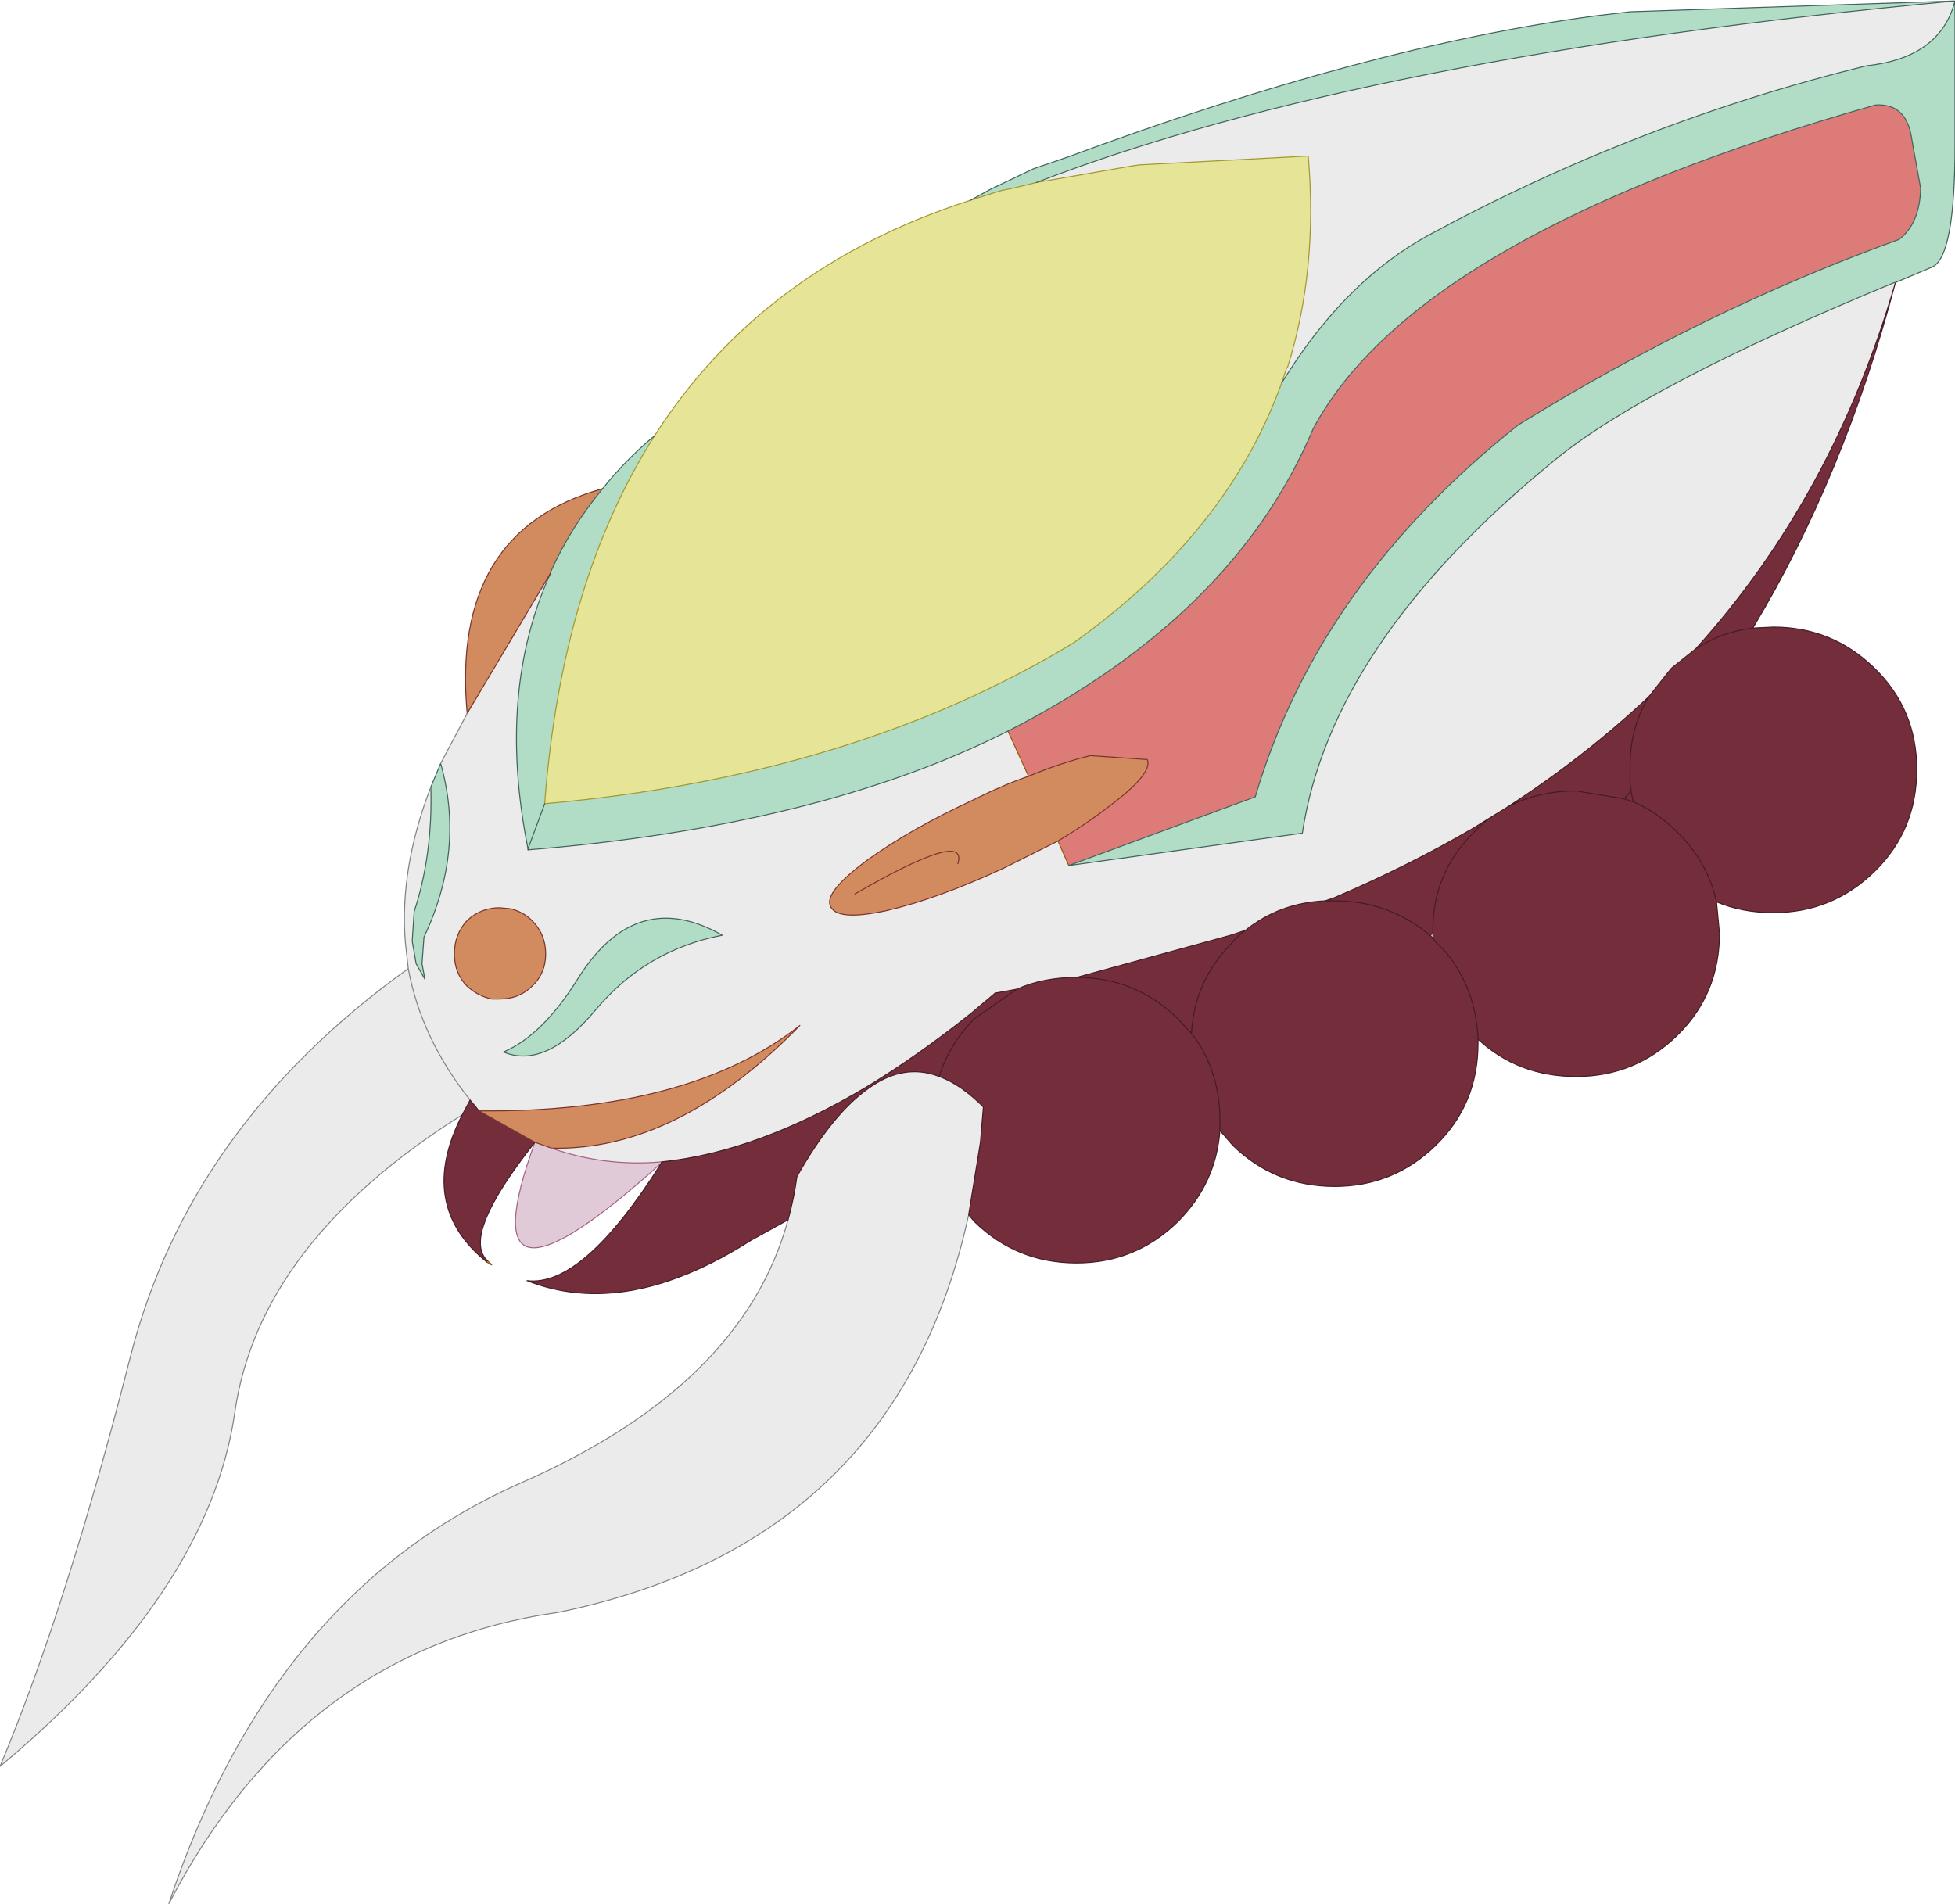 <?xml version="1.0" encoding="UTF-8" standalone="no"?>
<svg xmlns:xlink="http://www.w3.org/1999/xlink" height="97.0px" width="99.6px" xmlns="http://www.w3.org/2000/svg">
  <g transform="matrix(1.0, 0.0, 0.0, 1.0, 55.6, 32.75)">
    <path d="M-6.15 -22.55 L-5.05 -22.9 -4.55 -23.05 -4.05 -23.15 -2.8 -23.45 2.1 -24.3 2.45 -24.35 11.05 -24.8 Q11.55 -19.0 10.0 -14.05 L9.95 -14.0 9.7 -13.25 Q6.95 -5.6 -0.9 0.0 -12.1 6.8 -27.85 8.2 -27.0 -3.1 -22.25 -10.55 -16.75 -19.15 -6.15 -22.55" fill="#e6e497" fill-rule="evenodd" stroke="none"/>
    <path d="M-2.8 -23.45 Q13.9 -29.9 44.0 -32.7 43.25 -29.8 39.5 -29.4 27.85 -26.55 17.15 -20.75 13.15 -18.55 10.15 -13.95 L9.7 -13.25 9.95 -14.0 10.0 -14.05 Q11.55 -19.0 11.05 -24.8 L2.45 -24.35 2.1 -24.3 -2.8 -23.45 M-6.25 29.15 Q-9.9 45.85 -27.15 49.4 -40.25 51.25 -47.0 64.25 -41.75 48.4 -29.05 42.8 -17.75 37.85 -15.45 29.4 -15.15 28.3 -15.0 27.2 -13.2 24.0 -11.35 22.7 -9.55 21.4 -7.75 22.1 -6.65 22.5 -5.5 23.65 L-5.65 25.45 -6.25 29.15 M-32.05 24.05 Q-42.45 30.6 -43.65 39.3 -45.0 48.4 -55.6 57.25 -52.2 49.15 -48.95 36.35 -45.95 24.6 -34.8 16.6 L-34.95 15.25 Q-35.25 11.5 -33.65 7.35 -33.55 10.8 -34.5 13.7 L-34.6 15.2 -34.4 16.35 -33.95 17.15 -34.1 16.35 -34.0 15.0 Q-31.9 10.55 -33.15 6.15 L-31.8 3.6 -27.55 -3.55 Q-30.3 2.5 -28.7 10.5 L-28.7 10.55 Q-13.85 9.35 -4.25 4.5 L-3.2 6.8 Q-4.5 7.25 -5.9 7.95 -9.25 9.5 -11.45 11.1 -13.6 12.7 -13.3 13.4 -13.0 14.2 -10.45 13.65 -7.85 13.05 -4.5 11.5 L-1.7 10.1 -1.15 11.35 10.75 9.7 Q12.2 0.0 23.6 -9.3 28.2 -13.1 40.9 -18.35 L40.95 -18.3 Q37.8 -7.45 30.8 0.3 L29.55 1.3 28.4 2.75 Q25.1 5.85 21.15 8.4 L20.5 8.8 19.45 9.45 Q16.1 11.4 12.35 13.0 L11.9 13.15 Q9.6 13.25 7.85 14.65 L7.1 14.9 -0.75 17.05 Q-2.45 17.05 -3.8 17.65 L-4.9 17.85 -6.15 18.9 Q-8.85 21.05 -11.4 22.6 -17.0 25.95 -21.9 26.45 -24.8 26.7 -27.5 25.75 -21.1 25.9 -14.85 19.5 -20.5 23.95 -31.2 23.85 L-31.4 23.6 -31.65 23.3 -32.05 24.05 M-31.8 17.5 Q-31.25 18.0 -30.55 18.15 L-30.15 18.15 Q-29.15 18.15 -28.5 17.5 -27.8 16.85 -27.8 15.85 -27.8 14.85 -28.5 14.15 -28.95 13.7 -29.6 13.55 L-30.15 13.5 Q-31.1 13.5 -31.8 14.15 -32.45 14.85 -32.45 15.85 -32.45 16.85 -31.8 17.5 M-31.65 23.3 Q-34.15 20.15 -34.8 16.6 -34.15 20.15 -31.65 23.3 M-29.95 20.85 Q-27.8 21.75 -25.25 18.7 -22.7 15.65 -18.8 14.9 -23.2 12.4 -26.15 17.1 -27.95 20.0 -29.95 20.85" fill="#ebebeb" fill-rule="evenodd" stroke="none"/>
    <path d="M-4.25 4.5 Q7.3 -1.4 11.3 -10.9 16.6 -20.8 39.95 -27.4 41.55 -27.5 41.8 -25.65 L42.25 -23.15 Q42.2 -21.35 41.15 -20.55 31.3 -17.0 21.75 -11.1 11.55 -3.0 8.35 7.85 L-1.15 11.35 -1.7 10.1 Q-0.2 9.2 0.95 8.3 3.15 6.65 2.85 5.95 L-0.05 5.75 Q-1.5 6.1 -3.2 6.8 L-4.25 4.5" fill="#dc7b77" fill-rule="evenodd" stroke="none"/>
    <path d="M40.95 -18.3 Q38.35 -8.5 33.7 -0.75 L34.75 -0.8 Q37.75 -0.8 39.9 1.3 42.05 3.4 42.05 6.45 42.05 9.55 39.9 11.65 37.75 13.75 34.75 13.75 33.15 13.75 31.85 13.2 L32.0 14.8 Q32.0 17.9 29.85 20.0 27.7 22.1 24.7 22.1 21.75 22.1 19.7 20.2 L19.7 20.4 Q19.7 23.5 17.55 25.6 15.4 27.7 12.4 27.7 9.35 27.7 7.2 25.6 L6.55 24.85 Q6.35 27.55 4.4 29.5 2.25 31.6 -0.75 31.6 -3.8 31.6 -5.95 29.5 L-6.25 29.15 -5.65 25.45 -5.5 23.65 Q-6.65 22.5 -7.75 22.1 -7.25 20.45 -5.95 19.15 L-3.8 17.65 -5.95 19.15 Q-7.25 20.45 -7.75 22.1 -9.55 21.4 -11.35 22.7 -13.2 24.0 -15.0 27.2 -15.15 28.3 -15.45 29.4 L-17.35 30.45 Q-23.7 34.5 -28.75 32.5 -25.9 32.85 -21.9 26.5 L-21.9 26.45 Q-17.0 25.95 -11.4 22.6 -8.85 21.05 -6.15 18.9 L-4.9 17.85 -3.8 17.65 Q-2.45 17.05 -0.75 17.05 L7.1 14.9 7.85 14.65 Q7.5 14.9 7.2 15.25 5.25 17.2 5.1 19.9 5.85 20.85 6.2 22.0 6.55 23.05 6.55 24.3 L6.55 24.85 6.55 24.3 Q6.55 23.05 6.2 22.0 5.85 20.85 5.1 19.9 5.25 17.2 7.2 15.25 7.5 14.9 7.85 14.65 9.6 13.25 11.9 13.15 L12.4 13.15 Q15.2 13.15 17.3 14.95 15.2 13.15 12.4 13.15 L11.9 13.15 12.35 13.0 Q16.1 11.4 19.45 9.45 L20.5 8.8 21.15 8.4 Q22.7 7.55 24.7 7.55 L27.15 7.95 27.5 7.55 Q27.4 7.0 27.45 6.45 27.4 4.4 28.4 2.75 27.4 4.4 27.45 6.45 27.4 7.0 27.5 7.55 L27.6 8.1 Q28.8 8.6 29.85 9.65 31.4 11.15 31.85 13.2 31.4 11.15 29.85 9.65 28.8 8.6 27.6 8.1 L27.5 7.55 27.15 7.95 24.7 7.55 Q22.7 7.55 21.15 8.4 25.1 5.85 28.4 2.75 L29.55 1.3 30.8 0.3 Q37.8 -7.45 40.95 -18.3 M-28.35 25.45 Q-32.15 30.25 -30.75 31.5 L-30.8 31.55 Q-34.4 28.65 -32.05 24.05 L-31.65 23.3 -31.4 23.6 -31.2 23.85 -28.35 25.45 M33.7 -0.75 Q32.1 -0.55 30.8 0.3 32.1 -0.55 33.7 -0.75 M17.4 14.8 Q17.35 11.75 19.5 9.65 19.95 9.15 20.5 8.8 19.95 9.15 19.5 9.65 17.35 11.75 17.4 14.8 L17.3 14.95 17.4 15.05 17.4 14.8 M27.6 8.1 L27.15 7.95 27.6 8.1 M19.7 20.2 Q19.6 17.65 18.05 15.75 L17.55 15.25 17.4 15.05 17.55 15.25 18.05 15.75 Q19.6 17.65 19.7 20.2 M5.1 19.9 L4.4 19.15 Q2.25 17.05 -0.75 17.05 2.25 17.05 4.4 19.15 L5.1 19.9" fill="#742d3b" fill-rule="evenodd" stroke="none"/>
    <path d="M-6.15 -22.55 L-5.15 -23.1 -2.95 -24.15 -1.2 -24.75 Q14.05 -30.4 25.75 -31.95 L27.45 -32.15 44.0 -32.7 Q13.9 -29.9 -2.8 -23.45 L-4.05 -23.15 -4.55 -23.05 -5.05 -22.9 -6.15 -22.55 M44.0 -32.7 L44.0 -25.35 Q44.0 -19.7 42.85 -19.15 L40.95 -18.35 40.9 -18.35 Q28.2 -13.1 23.6 -9.3 12.2 0.0 10.75 9.7 L-1.15 11.35 8.35 7.85 Q11.55 -3.0 21.75 -11.1 31.3 -17.0 41.15 -20.55 42.2 -21.35 42.25 -23.15 L41.8 -25.65 Q41.55 -27.5 39.95 -27.4 16.6 -20.8 11.3 -10.9 7.3 -1.4 -4.25 4.5 -13.85 9.35 -28.7 10.55 L-28.7 10.5 Q-30.3 2.5 -27.55 -3.55 L-27.55 -3.6 Q-26.55 -5.85 -24.9 -7.85 -23.75 -9.3 -22.25 -10.55 -27.0 -3.1 -27.85 8.2 L-28.7 10.5 -27.85 8.2 Q-12.1 6.8 -0.9 0.0 6.95 -5.6 9.7 -13.25 L10.15 -13.95 Q13.15 -18.55 17.15 -20.75 27.85 -26.55 39.5 -29.4 43.25 -29.8 44.0 -32.7 M-33.65 7.35 L-33.15 6.15 Q-31.9 10.55 -34.0 15.0 L-34.1 16.35 -33.95 17.15 -34.4 16.35 -34.6 15.2 -34.5 13.7 Q-33.55 10.8 -33.65 7.35 M-29.95 20.85 Q-27.95 20.0 -26.15 17.1 -23.2 12.4 -18.8 14.9 -22.7 15.65 -25.25 18.7 -27.8 21.75 -29.95 20.85" fill="#b1dcc5" fill-rule="evenodd" stroke="none"/>
    <path d="M-31.8 3.6 Q-32.65 -5.7 -24.9 -7.85 -26.55 -5.85 -27.55 -3.6 L-27.55 -3.55 -31.8 3.6 M-3.2 6.8 Q-1.5 6.1 -0.05 5.75 L2.85 5.95 Q3.15 6.65 0.95 8.3 -0.2 9.2 -1.7 10.1 L-4.5 11.5 Q-7.85 13.05 -10.45 13.65 -13.0 14.2 -13.3 13.4 -13.6 12.7 -11.45 11.1 -9.25 9.5 -5.9 7.95 -4.5 7.25 -3.2 6.8 M-27.5 25.75 L-28.35 25.45 -31.2 23.85 Q-20.5 23.95 -14.85 19.5 -21.1 25.9 -27.5 25.75 M-12.05 12.8 Q-6.25 9.45 -6.8 11.25 -6.25 9.45 -12.05 12.8 M-31.8 17.5 Q-32.45 16.85 -32.45 15.85 -32.45 14.85 -31.8 14.15 -31.1 13.5 -30.15 13.5 L-29.6 13.55 Q-28.95 13.7 -28.5 14.15 -27.8 14.85 -27.8 15.85 -27.8 16.85 -28.5 17.5 -29.15 18.15 -30.15 18.15 L-30.55 18.15 Q-31.25 18.0 -31.8 17.5" fill="#d28a5f" fill-rule="evenodd" stroke="none"/>
    <path d="M-21.9 26.5 Q-32.05 35.65 -28.35 25.45 L-27.5 25.75 Q-24.8 26.7 -21.9 26.45 L-21.9 26.5" fill="#e1cad7" fill-rule="evenodd" stroke="none"/>
    <path d="M40.95 -18.35 L40.95 -18.3 M-30.75 31.5 Q-30.4 31.8 -30.65 31.65 L-30.8 31.55 M-4.25 4.5 L-3.2 6.8 M-1.7 10.1 L-1.15 11.35 M-28.7 10.5 L-28.7 10.55" fill="none" stroke="#975506" stroke-linecap="round" stroke-linejoin="round" stroke-width="0.05"/>
    <path d="M-6.15 -22.55 L-5.05 -22.9 -4.55 -23.05 -4.05 -23.15 -2.8 -23.45 2.1 -24.3 2.45 -24.35 11.05 -24.8 Q11.55 -19.0 10.0 -14.05 L9.95 -14.0 9.7 -13.25 Q6.95 -5.6 -0.9 0.0 -12.1 6.8 -27.85 8.2 -27.0 -3.1 -22.25 -10.55 -16.75 -19.15 -6.15 -22.55" fill="none" stroke="#a2982d" stroke-linecap="round" stroke-linejoin="round" stroke-width="0.05"/>
    <path d="M44.0 -32.7 L27.45 -32.15 25.75 -31.95 Q14.05 -30.4 -1.2 -24.75 L-2.95 -24.15 -5.15 -23.1 -6.15 -22.55 M-2.8 -23.45 Q13.9 -29.9 44.0 -32.7 L44.0 -25.35 Q44.0 -19.7 42.85 -19.15 L40.95 -18.35 40.9 -18.35 Q28.2 -13.1 23.6 -9.3 12.2 0.0 10.75 9.7 L-1.15 11.35 8.35 7.85 Q11.55 -3.0 21.75 -11.1 31.3 -17.0 41.15 -20.55 42.2 -21.35 42.25 -23.15 L41.8 -25.65 Q41.55 -27.5 39.95 -27.4 16.6 -20.8 11.3 -10.9 7.3 -1.4 -4.25 4.5 -13.85 9.35 -28.7 10.55 L-28.7 10.5 -27.85 8.2 M-33.65 7.35 L-33.15 6.15 Q-31.9 10.55 -34.0 15.0 L-34.1 16.35 -33.95 17.15 -34.4 16.35 -34.6 15.2 -34.5 13.7 Q-33.55 10.8 -33.65 7.35 M-24.9 -7.85 Q-23.75 -9.3 -22.25 -10.55 M9.7 -13.25 L10.15 -13.95 Q13.15 -18.55 17.15 -20.75 27.85 -26.55 39.5 -29.4 43.25 -29.8 44.0 -32.7 M-24.9 -7.85 Q-26.55 -5.85 -27.55 -3.6 L-27.55 -3.55 Q-30.3 2.5 -28.7 10.5 M-29.95 20.85 Q-27.8 21.75 -25.25 18.7 -22.7 15.65 -18.8 14.9 -23.2 12.4 -26.15 17.1 -27.95 20.0 -29.95 20.85" fill="none" stroke="#42625a" stroke-linecap="round" stroke-linejoin="round" stroke-width="0.05"/>
    <path d="M-31.8 3.6 Q-32.65 -5.7 -24.9 -7.85 M-3.2 6.8 Q-1.5 6.1 -0.05 5.75 L2.85 5.95 Q3.15 6.65 0.95 8.3 -0.2 9.2 -1.7 10.1 L-4.5 11.5 Q-7.85 13.05 -10.45 13.65 -13.0 14.2 -13.3 13.4 -13.6 12.7 -11.45 11.1 -9.25 9.5 -5.9 7.95 -4.5 7.25 -3.2 6.8 M-27.5 25.75 L-28.35 25.45 -31.2 23.85 Q-20.5 23.95 -14.85 19.5 -21.1 25.9 -27.5 25.75 M-6.8 11.25 Q-6.25 9.45 -12.05 12.8 M-31.8 17.5 Q-32.45 16.85 -32.45 15.85 -32.45 14.85 -31.8 14.15 -31.1 13.5 -30.15 13.5 L-29.6 13.55 Q-28.95 13.7 -28.5 14.15 -27.8 14.85 -27.8 15.85 -27.8 16.85 -28.5 17.5 -29.15 18.15 -30.15 18.15 L-30.55 18.15 Q-31.25 18.0 -31.8 17.5 M-31.8 3.6 L-27.55 -3.55" fill="none" stroke="#7a3329" stroke-linecap="round" stroke-linejoin="round" stroke-width="0.05"/>
    <path d="M-6.25 29.15 Q-9.9 45.85 -27.15 49.4 -40.25 51.25 -47.0 64.25 -41.75 48.4 -29.05 42.8 -17.75 37.85 -15.45 29.4 M-32.05 24.05 Q-42.45 30.6 -43.65 39.3 -45.0 48.4 -55.6 57.25 -52.2 49.15 -48.95 36.35 -45.95 24.6 -34.8 16.6 L-34.95 15.25 Q-35.25 11.5 -33.65 7.35 M-33.15 6.15 L-31.8 3.6 M-34.8 16.6 Q-34.15 20.15 -31.65 23.3" fill="none" stroke="#828282" stroke-linecap="round" stroke-linejoin="round" stroke-width="0.05"/>
    <path d="M-21.9 26.5 Q-32.05 35.65 -28.35 25.45 M-21.9 26.45 Q-24.8 26.7 -27.5 25.75" fill="none" stroke="#a46087" stroke-linecap="round" stroke-linejoin="round" stroke-width="0.05"/>
    <path d="M40.95 -18.3 Q38.35 -8.5 33.7 -0.75 L34.75 -0.8 Q37.75 -0.8 39.9 1.3 42.05 3.4 42.05 6.45 42.05 9.55 39.9 11.65 37.75 13.75 34.75 13.75 33.15 13.75 31.85 13.2 L32.0 14.8 Q32.0 17.9 29.85 20.0 27.7 22.1 24.7 22.1 21.75 22.1 19.7 20.2 L19.7 20.4 Q19.7 23.5 17.55 25.6 15.4 27.7 12.4 27.7 9.35 27.7 7.2 25.6 L6.55 24.85 Q6.35 27.55 4.4 29.5 2.25 31.6 -0.75 31.6 -3.8 31.6 -5.95 29.5 L-6.25 29.15 -5.65 25.45 -5.5 23.65 Q-6.65 22.5 -7.75 22.1 -9.55 21.4 -11.35 22.7 -13.2 24.0 -15.0 27.2 -15.15 28.3 -15.45 29.4 L-17.35 30.45 Q-23.7 34.5 -28.75 32.5 -25.9 32.85 -21.9 26.5 L-21.9 26.45 Q-17.0 25.95 -11.4 22.6 -8.85 21.05 -6.15 18.9 L-4.9 17.85 -3.8 17.65 -5.95 19.15 Q-7.25 20.45 -7.75 22.1 M-28.35 25.45 Q-32.15 30.25 -30.75 31.5 M-30.8 31.55 Q-34.4 28.65 -32.05 24.05 L-31.65 23.3 -31.4 23.6 -31.2 23.85 M40.95 -18.3 Q37.8 -7.45 30.8 0.3 32.1 -0.55 33.7 -0.75 M30.8 0.3 L29.55 1.3 28.4 2.75 Q27.4 4.4 27.45 6.45 27.4 7.0 27.5 7.55 L27.6 8.1 Q28.8 8.6 29.85 9.65 31.4 11.15 31.85 13.2 M21.15 8.4 L20.5 8.8 Q19.95 9.15 19.5 9.65 17.35 11.75 17.4 14.8 L17.4 15.05 17.55 15.25 18.05 15.75 Q19.6 17.65 19.7 20.2 M21.15 8.4 Q22.7 7.55 24.7 7.55 L27.15 7.95 27.5 7.55 M27.15 7.95 L27.6 8.1 M28.4 2.75 Q25.1 5.85 21.15 8.4 M7.85 14.65 Q7.5 14.9 7.2 15.25 5.25 17.2 5.1 19.9 5.85 20.85 6.2 22.0 6.55 23.05 6.55 24.3 L6.55 24.85 M7.85 14.65 L7.1 14.9 -0.75 17.05 Q2.25 17.05 4.4 19.15 L5.1 19.9 M17.3 14.95 L17.4 15.05 M17.3 14.95 Q15.2 13.15 12.4 13.15 L11.9 13.15 Q9.6 13.25 7.85 14.65 M20.5 8.8 L19.45 9.45 Q16.1 11.4 12.35 13.0 L11.9 13.15 M-0.75 17.05 Q-2.45 17.05 -3.8 17.65" fill="none" stroke="#451b24" stroke-linecap="round" stroke-linejoin="round" stroke-width="0.05"/>
  </g>
</svg>
